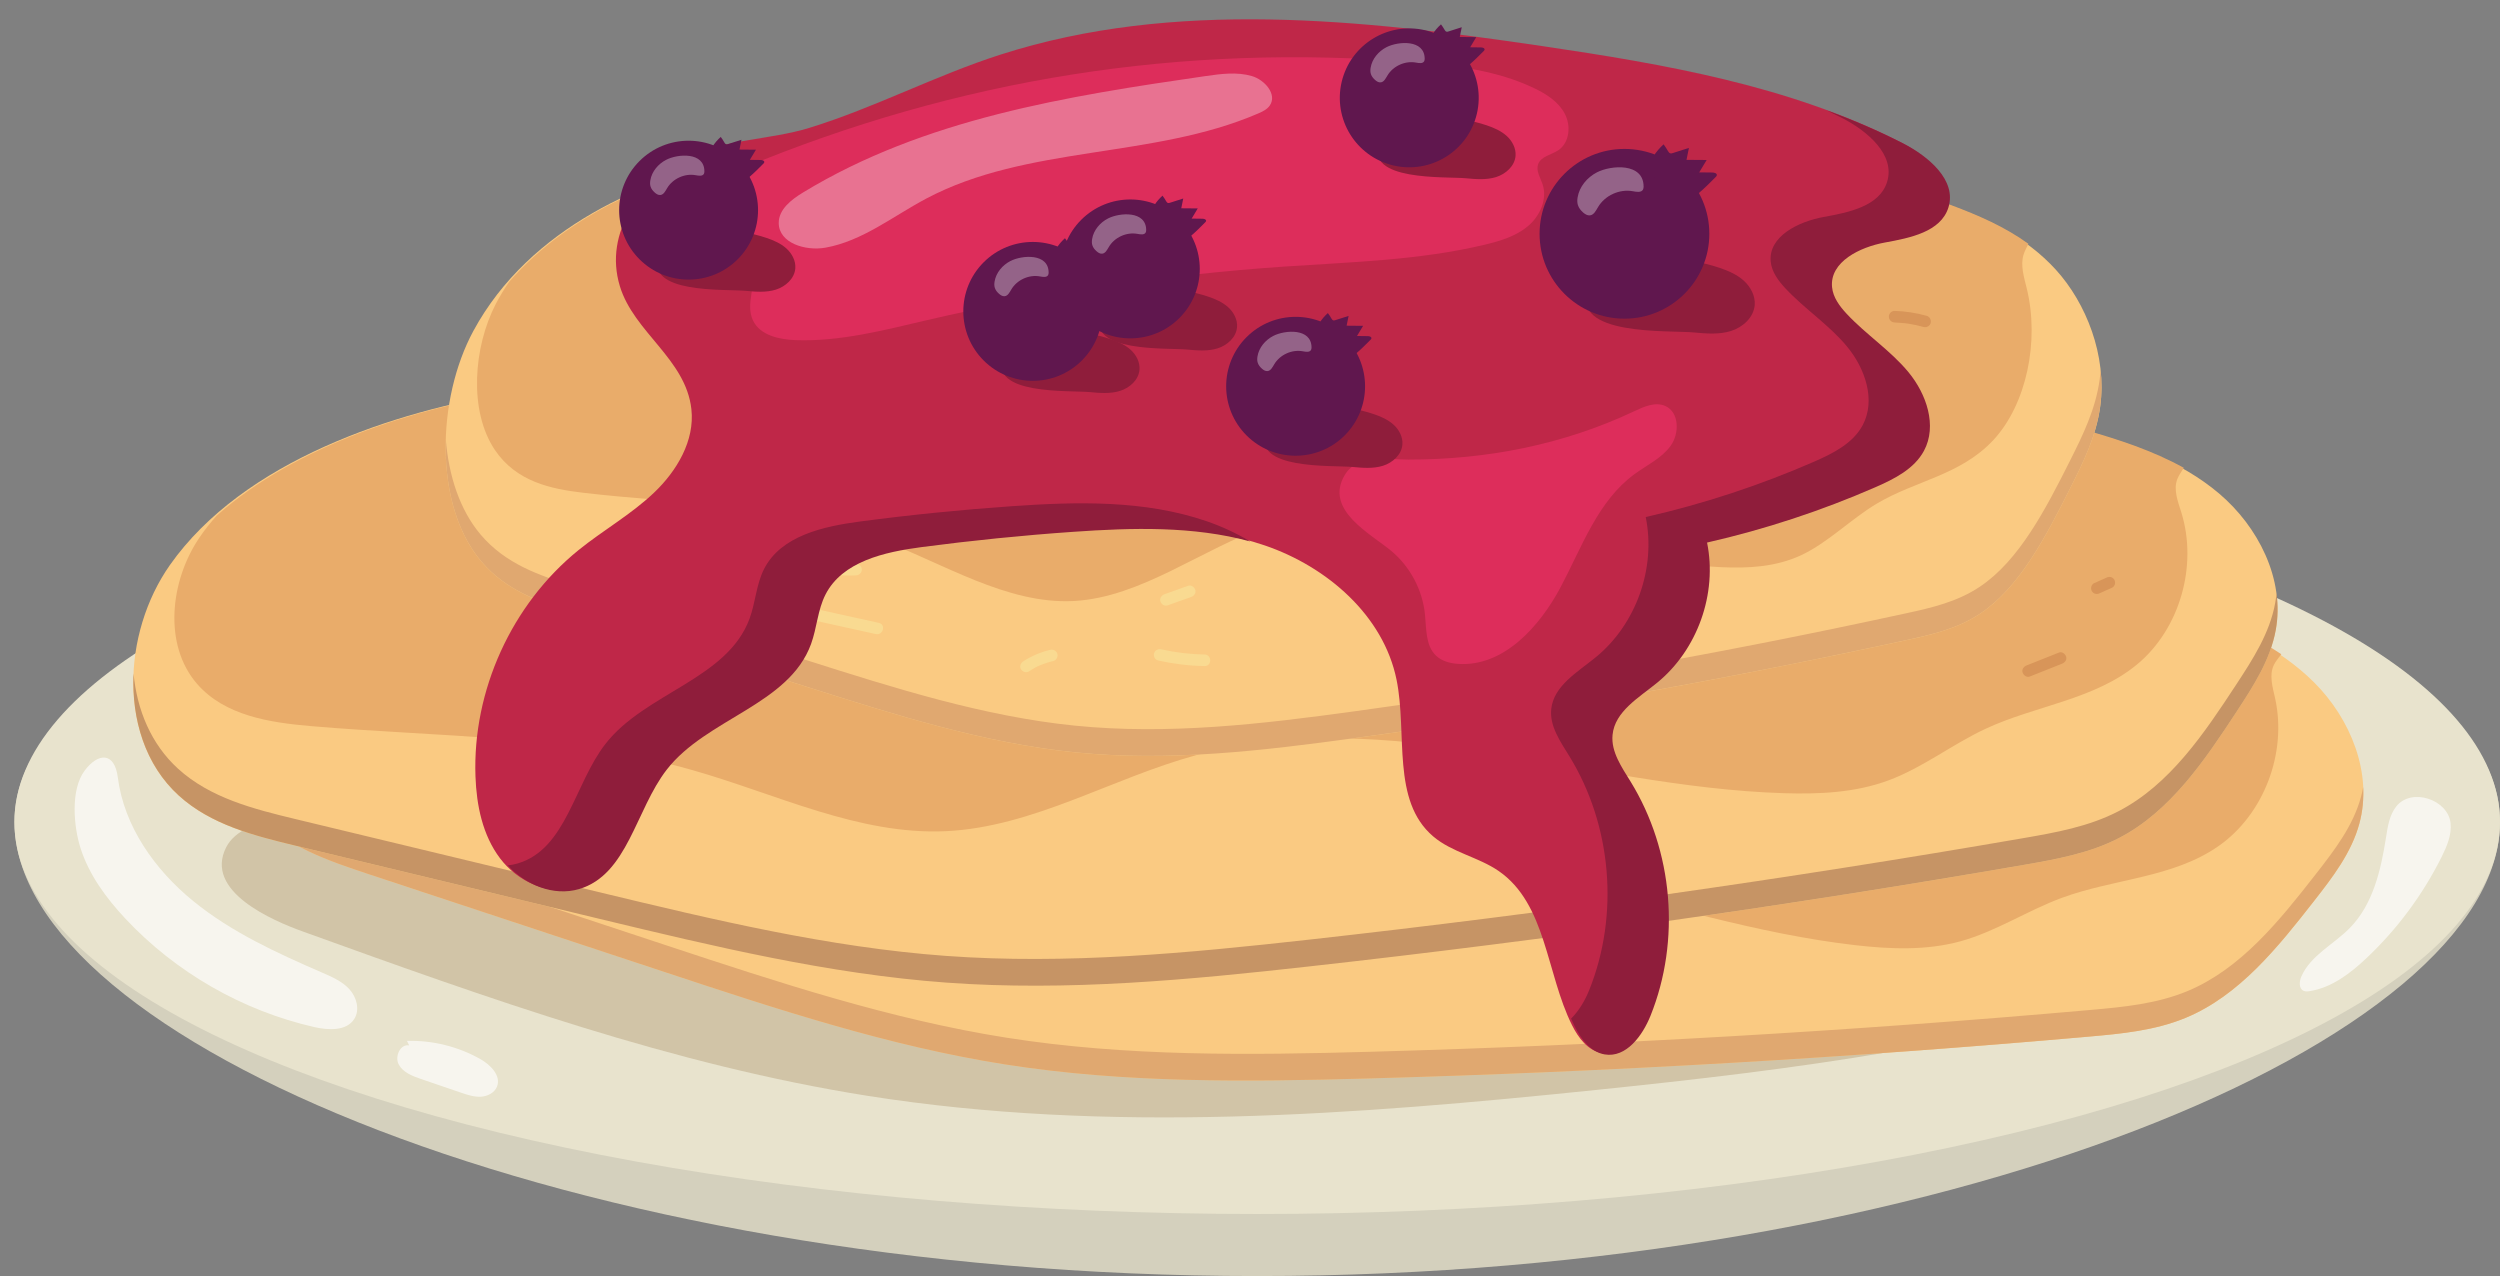 <?xml version="1.0" encoding="utf-8"?>
<!-- Generator: Adobe Illustrator 25.4.1, SVG Export Plug-In . SVG Version: 6.00 Build 0)  -->
<svg version="1.1" id="Layer_1" xmlns="http://www.w3.org/2000/svg" xmlns:xlink="http://www.w3.org/1999/xlink" x="0px" y="0px"
	 viewBox="0 0 517.22 264" style="enable-background:new 0 0 517.22 264;" xml:space="preserve">
<rect x="0" y="0" width="517.22" height="264" fill="#808080" stroke="none"/>
<style type="text/css">
	.st0{fill:#D4D0BD;}
	.st1{fill:#E8E3CD;}
	.st2{fill:#D1C4A7;}
	.st3{fill:#FACA82;}
	.st4{fill:#E0A870;}
	.st5{fill:#E9AC6A;}
	.st6{fill:#C69465;}
	.st7{opacity:0.66;fill:#FFFFFF;}
	.st8{fill:#D89559;}
	.st9{fill:#F9DA91;}
	.st10{fill:#BF2748;}
	.st11{fill:#8F1D3B;}
	.st12{fill:#DD2D5B;}
	.st13{opacity:0.33;fill:#FFFFFF;}
	.st14{fill:#60174E;}
</style>
<g>
	<g>
		<path class="st0" d="M517.22,170.08c0,44.78-115.11,93.92-257.12,93.92S2.99,214.86,2.99,170.08
			c0-44.78,115.11-68.23,257.12-68.23S517.22,125.3,517.22,170.08z"/>
		<ellipse class="st1" cx="260.1" cy="170.08" rx="257.12" ry="81.08"/>
		<path class="st2" d="M62.66,192.72c38.22,13.79,76.72,27.65,116.86,34c49.79,7.87,100.63,3.95,150.77-1.23
			c40.71-4.21,81.7-9.33,120.38-22.71c7.47-2.59,15.19-5.72,20.16-11.88c4.97-6.15,5.97-16.2,0.11-21.51
			c-2.69-2.44-6.34-3.52-9.91-4.18c-19.16-3.56-38.56,2.83-57.43,7.7c-97.09,25.06-199.38,10.62-298.91-1.55
			c-10.97-1.34-21.99-2.66-33.05-2.47c-6.45,0.11-21.16-0.78-24.84,6.39C42.13,184.42,56.45,190.48,62.66,192.72z"/>
		<g>
			<path class="st3" d="M55.1,120.77c-11.07,13.23-13.85,35.09-2.18,47.66c6.12,6.6,14.93,9.62,23.36,12.41
				c20.4,6.75,40.81,13.49,61.21,20.24c23.16,7.66,46.43,15.35,70.49,19.13c24.82,3.91,50.09,3.6,75.21,2.9
				c49.71-1.39,99.38-4.27,148.94-8.65c6.81-0.6,13.74-1.26,20.09-3.9c11.06-4.59,19.04-14.57,26.53-24.16
				c3.83-4.9,7.76-9.99,9.39-16.06c2.79-10.36-1.87-21.65-9.33-29.11c-7.45-7.46-17.3-11.77-27.06-15.46
				c-27.25-10.29-55.66-16.93-83.97-23.55c-25.01-5.85-50.12-11.71-75.69-13.99c-19.63-1.75-39.38-1.38-59.09-1.01
				c-34.79,0.65-69.61,1.31-104.34,3.85C104.13,92.88,72.03,100.52,55.1,120.77z"/>
			<path class="st4" d="M488.47,164.83c-1.63,6.07-5.56,11.15-9.39,16.06c-7.49,9.59-15.47,19.56-26.53,24.16
				c-6.35,2.64-13.27,3.3-20.09,3.9c-49.56,4.38-99.23,7.26-148.94,8.65c-25.12,0.7-50.38,1.01-75.21-2.9
				c-24.05-3.79-47.33-11.47-70.49-19.13c-20.4-6.75-40.81-13.49-61.21-20.24c-8.44-2.79-17.24-5.81-23.36-12.41
				c-5.12-5.52-7.46-12.82-7.54-20.4c-1.22,9.46,0.84,19.07,7.2,25.92c6.12,6.6,14.93,9.62,23.36,12.41
				c20.4,6.75,40.81,13.5,61.21,20.24c23.16,7.66,46.43,15.35,70.49,19.13c24.82,3.91,50.09,3.6,75.21,2.9
				c49.71-1.39,99.38-4.27,148.94-8.65c6.81-0.6,13.74-1.26,20.09-3.9c11.06-4.59,19.04-14.57,26.53-24.16
				c3.83-4.9,7.76-9.99,9.39-16.06c0.67-2.47,0.9-5,0.78-7.51C488.8,163.5,488.65,164.17,488.47,164.83z"/>
			<path class="st5" d="M470.69,144.46c-0.51-2.29-1.27-4.77-0.26-6.88c0.39-0.82,1.02-1.49,1.54-2.23
				c-6.07-4.06-12.94-6.96-19.78-9.54c-27.25-10.29-55.66-16.93-83.97-23.55c-25.01-5.85-50.12-11.71-75.69-13.99
				c-19.63-1.75-39.38-1.38-59.09-1.01c-34.79,0.65-69.61,1.31-104.34,3.85c-20.28,1.49-45.72,6.98-63.51,20.26
				c-1.45,1.36-2.8,2.8-4.02,4.33c-6.71,8.38-9.26,21.38-2.94,30.02c5.14,7.03,14.3,9.24,22.72,10.68
				c26.18,4.47,53.07,6.27,77.98,15.66c16.91,6.37,33.13,16.26,51.14,16.93c18.06,0.67,35.14-8.08,52.95-11.37
				c40.24-7.42,79.86,13.28,120.44,17.93c7.26,0.83,14.72,1.13,21.78-0.82c7.32-2.03,13.83-6.36,20.97-8.99
				c10.75-3.96,23-4.1,32.44-10.74C468.38,168.45,473.2,155.76,470.69,144.46z"/>
		</g>
		<g>
			<path class="st3" d="M35.16,116.89c-9.93,14.11-10.88,36.12,1.79,47.68c6.65,6.07,15.67,8.35,24.31,10.43
				c20.89,5.03,41.79,10.06,62.68,15.09c23.71,5.71,47.55,11.44,71.83,13.21c25.06,1.83,50.21-0.57,75.19-3.36
				c49.42-5.51,98.69-12.51,147.71-20.99c6.74-1.17,13.59-2.4,19.69-5.55c10.64-5.5,17.77-16.1,24.44-26.28
				c3.41-5.21,6.9-10.6,8.02-16.78c1.92-10.56-3.67-21.42-11.72-28.24c-8.05-6.82-18.22-10.3-28.25-13.16
				c-28.01-7.99-56.87-12.25-85.63-16.49c-25.41-3.75-50.92-7.5-76.59-7.66c-19.71-0.12-39.36,1.89-58.97,3.9
				c-34.62,3.54-69.26,7.08-103.66,12.51C81.71,85.03,50.35,95.31,35.16,116.89z"/>
			<path class="st6" d="M470.7,124.8c-1.12,6.18-4.61,11.58-8.02,16.78c-6.67,10.18-13.79,20.78-24.44,26.28
				c-6.11,3.16-12.96,4.39-19.69,5.55c-49.02,8.48-98.29,15.48-147.71,20.99c-24.97,2.78-50.13,5.19-75.19,3.36
				c-24.28-1.78-48.12-7.5-71.83-13.21c-20.89-5.03-41.79-10.06-62.68-15.09c-8.64-2.08-17.66-4.36-24.31-10.43
				c-5.56-5.07-8.5-12.16-9.2-19.7c-0.43,9.53,2.42,18.93,9.33,25.23c6.65,6.07,15.67,8.35,24.31,10.43
				c20.89,5.03,41.79,10.06,62.68,15.09c23.71,5.71,47.55,11.44,71.83,13.21c25.06,1.83,50.21-0.57,75.19-3.36
				c49.42-5.51,98.69-12.51,147.71-20.99c6.74-1.17,13.59-2.4,19.69-5.55c10.64-5.5,17.77-16.1,24.44-26.28
				c3.41-5.21,6.9-10.6,8.02-16.78c0.46-2.52,0.48-5.06,0.16-7.55C470.91,123.45,470.82,124.13,470.7,124.8z"/>
			<path class="st5" d="M451.28,105.98c-0.7-2.24-1.66-4.65-0.83-6.84c0.32-0.85,0.89-1.57,1.35-2.35
				c-6.39-3.55-13.48-5.86-20.5-7.86c-28.01-7.99-56.87-12.25-85.63-16.49c-25.41-3.75-50.92-7.5-76.59-7.66
				c-19.71-0.12-39.36,1.89-58.97,3.9c-34.62,3.54-69.26,7.08-103.66,12.51c-20.09,3.17-44.99,10.75-61.6,25.47
				c-1.33,1.48-2.56,3.03-3.65,4.65c-6,8.9-7.45,22.07-0.44,30.16c5.7,6.58,15.01,8.02,23.53,8.75c26.46,2.28,53.41,1.84,79.01,9.12
				c17.38,4.94,34.37,13.45,52.37,12.62c18.06-0.84,34.34-10.97,51.82-15.73c39.49-10.74,80.69,6.6,121.52,7.87
				c7.3,0.23,14.76-0.09,21.64-2.63c7.12-2.63,13.26-7.49,20.15-10.7c10.39-4.84,22.58-6,31.44-13.4
				C450.97,130.08,454.73,117.03,451.28,105.98z"/>
		</g>
		<g>
			<path class="st3" d="M97.94,68.46c-7.6,14.06-8.23,36.06,1.62,47.68c5.17,6.1,12.15,8.42,18.83,10.55
				c16.16,5.13,32.33,10.27,48.49,15.4c18.35,5.83,36.78,11.67,55.55,13.57c19.37,1.96,38.78-0.32,58.06-2.98
				c38.15-5.26,76.16-12.02,113.99-20.26c5.2-1.13,10.48-2.33,15.18-5.45c8.19-5.44,13.64-16.01,18.74-26.15
				c2.61-5.19,5.28-10.57,6.11-16.74c1.43-10.54-2.94-21.43-9.19-28.29c-6.25-6.86-14.12-10.39-21.88-13.3
				c-21.68-8.13-43.99-12.53-66.23-16.92c-19.65-3.87-39.37-7.75-59.19-8.04c-15.22-0.22-30.39,1.7-45.53,3.61
				c-26.72,3.37-53.46,6.74-80.01,11.99C133.74,36.83,109.57,46.96,97.94,68.46z"/>
			<path class="st4" d="M434.39,78.54c-0.84,6.17-3.51,11.55-6.11,16.74c-5.1,10.14-10.55,20.71-18.74,26.15
				c-4.7,3.12-9.98,4.32-15.18,5.45c-37.82,8.24-75.84,14.99-113.99,20.26c-19.28,2.66-38.69,4.94-58.06,2.98
				c-18.77-1.9-37.2-7.74-55.55-13.57c-16.16-5.13-32.33-10.27-48.49-15.4c-6.68-2.12-13.66-4.45-18.83-10.55
				c-4.32-5.1-6.62-12.2-7.21-19.75c-0.29,9.53,1.96,18.94,7.33,25.28c5.17,6.1,12.15,8.42,18.83,10.55
				c16.16,5.13,32.33,10.27,48.49,15.4c18.35,5.83,36.78,11.67,55.55,13.57c19.37,1.96,38.78-0.32,58.06-2.98
				c38.15-5.26,76.16-12.02,113.99-20.26c5.2-1.13,10.48-2.33,15.18-5.45c8.19-5.44,13.64-16.01,18.74-26.15
				c2.61-5.19,5.28-10.57,6.11-16.74c0.34-2.52,0.35-5.05,0.08-7.55C434.55,77.19,434.48,77.86,434.39,78.54z"/>
			<path class="st5" d="M419.3,59.62c-0.55-2.24-1.31-4.66-0.68-6.84c0.25-0.85,0.68-1.57,1.03-2.34
				c-4.95-3.58-10.44-5.92-15.87-7.96c-21.68-8.13-43.99-12.53-66.23-16.92c-19.65-3.87-39.37-7.75-59.19-8.04
				c-15.22-0.22-30.39,1.7-45.53,3.61c-26.72,3.37-53.46,6.74-80.01,11.99c-15.5,3.07-34.7,10.52-47.46,25.16
				c-1.02,1.47-1.96,3.01-2.8,4.63c-4.59,8.87-5.64,22.03-0.19,30.16c4.44,6.61,11.64,8.09,18.22,8.87
				c20.45,2.42,41.26,2.11,61.08,9.52c13.45,5.03,26.61,13.62,40.51,12.88c13.94-0.75,26.47-10.8,39.95-15.47
				c30.45-10.54,62.35,7,93.9,8.47c5.64,0.26,11.4-0.02,16.7-2.52c5.49-2.59,10.2-7.42,15.51-10.6c8-4.79,17.41-5.88,24.22-13.24
				C419.18,83.71,422.02,70.69,419.3,59.62z"/>
		</g>
		<path class="st7" d="M16.66,175.47c1.76,5.52,5.29,10.31,9.24,14.54c10.42,11.15,24.24,19.09,39.13,22.48
			c2.94,0.67,6.68,0.85,8.28-1.71c1.17-1.88,0.48-4.45-1-6.09c-1.48-1.64-3.58-2.56-5.61-3.44c-9.39-4.08-18.83-8.38-26.75-14.85
			c-7.93-6.47-14.29-15.44-15.58-25.58c-0.68-5.3-4.08-5.09-6.84-1.41C14.52,163.41,15.26,171.09,16.66,175.47z"/>
		<path class="st7" d="M84.66,216.29c-1.83-0.37-3.05,2.28-2.17,3.93c0.88,1.65,2.81,2.39,4.58,3c2.77,0.95,5.54,1.89,8.31,2.84
			c1.31,0.45,2.67,0.9,4.06,0.84c1.39-0.07,2.84-0.78,3.37-2.06c0.93-2.25-1.3-4.52-3.42-5.72c-4.6-2.6-9.91-3.92-15.19-3.77
			L84.66,216.29z"/>
		<path class="st7" d="M495.76,166.84c-1.41,1.78-1.77,4.15-2.12,6.4c-1.05,6.74-2.68,13.82-7.45,18.71
			c-3.35,3.43-8.15,5.69-10.07,10.08c-0.44,1.01-0.55,2.48,0.45,2.95c0.4,0.19,0.86,0.14,1.3,0.07c4.53-0.72,8.37-3.66,11.71-6.81
			c6.37-6,11.66-13.14,15.57-20.97c1.09-2.19,2.1-4.56,1.84-6.99C506.46,165.42,498.9,162.87,495.76,166.84z"/>
		<g>
			<path class="st8" d="M141.92,53.67c2.49-0.63,4.97-1.25,7.46-1.88c0.61-0.15,1.03-0.87,0.84-1.47c-0.2-0.63-0.82-1-1.47-0.84
				c-2.49,0.63-4.97,1.25-7.46,1.88c-0.61,0.15-1.03,0.87-0.84,1.47C140.66,53.46,141.27,53.83,141.92,53.67L141.92,53.67z"/>
		</g>
		<g>
			<path class="st8" d="M202.81,109.34c0.98,0,1.96,0.03,2.93,0.1c0.47,0.04,0.94,0.08,1.4,0.14c0.12,0.01,0.23,0.03,0.35,0.04
				c0.29,0.03-0.11-0.02,0.15,0.02c0.27,0.04,0.54,0.08,0.81,0.12c0.61,0.1,1.32-0.16,1.47-0.84c0.13-0.58-0.17-1.36-0.84-1.47
				c-2.08-0.34-4.17-0.52-6.28-0.51c-0.63,0-1.22,0.55-1.2,1.2C201.64,108.79,202.14,109.35,202.81,109.34L202.81,109.34z"/>
		</g>
		<g>
			<path class="st8" d="M179.68,85.49c1.24,0,2.49,0,3.73,0c0.63,0,1.22-0.55,1.2-1.2c-0.03-0.65-0.53-1.2-1.2-1.2
				c-1.24,0-2.49,0-3.73,0c-0.63,0-1.22,0.55-1.2,1.2C178.51,84.94,179.01,85.49,179.68,85.49L179.68,85.49z"/>
		</g>
		<g>
			<path class="st8" d="M352.86,89.14c2.74,0.5,5.47,0.99,8.21,1.49c0.63,0.11,1.29-0.17,1.47-0.84c0.16-0.58-0.2-1.36-0.84-1.47
				c-2.74-0.5-5.47-0.99-8.21-1.49c-0.63-0.11-1.29,0.17-1.47,0.84C351.86,88.25,352.22,89.03,352.86,89.14L352.86,89.14z"/>
		</g>
		<g>
			<path class="st8" d="M391.98,66.72c0.52,0.02,1.04,0.05,1.57,0.1c0.26,0.02,0.52,0.05,0.78,0.08c0.06,0.01,0.12,0.01,0.18,0.02
				c-0.12-0.02-0.1-0.01,0.04,0.01c0.12,0.02,0.24,0.04,0.36,0.05c1.03,0.16,2.06,0.39,3.06,0.67c0.6,0.17,1.33-0.21,1.47-0.84
				c0.14-0.63-0.19-1.29-0.84-1.47c-2.15-0.61-4.39-0.95-6.62-1.02c-0.63-0.02-1.22,0.56-1.2,1.2
				C390.81,66.19,391.31,66.69,391.98,66.72L391.98,66.72z"/>
		</g>
		<g>
			<path class="st8" d="M282.59,35.42c0.87-0.23,1.75-0.46,2.62-0.7c0.29-0.08,0.56-0.29,0.71-0.55c0.15-0.26,0.21-0.63,0.12-0.92
				c-0.2-0.62-0.82-1.01-1.47-0.84c-0.87,0.23-1.75,0.46-2.62,0.7c-0.29,0.08-0.56,0.29-0.71,0.55c-0.15,0.26-0.21,0.63-0.12,0.92
				C281.32,35.21,281.94,35.59,282.59,35.42L282.59,35.42z"/>
		</g>
		<g>
			<path class="st8" d="M287.13,91.85c1.86-0.15,3.73-0.3,5.59-0.45c0.62-0.05,1.23-0.51,1.2-1.2c-0.03-0.6-0.53-1.25-1.2-1.2
				c-1.86,0.15-3.73,0.3-5.59,0.45c-0.62,0.05-1.23,0.51-1.2,1.2C285.97,91.26,286.47,91.91,287.13,91.85L287.13,91.85z"/>
		</g>
		<g>
			<path class="st8" d="M341.98,104.14c0.62,0,1.24,0,1.87,0c0.31,0,0.63-0.13,0.85-0.35c0.21-0.21,0.36-0.55,0.35-0.85
				c-0.01-0.31-0.12-0.63-0.35-0.85c-0.23-0.21-0.52-0.35-0.85-0.35c-0.62,0-1.24,0-1.87,0c-0.31,0-0.63,0.13-0.85,0.35
				c-0.21,0.21-0.36,0.55-0.35,0.85c0.01,0.31,0.12,0.63,0.35,0.85C341.37,104.01,341.65,104.14,341.98,104.14L341.98,104.14z"/>
		</g>
		<g>
			<path class="st8" d="M419.92,139.97c2.23-0.89,4.46-1.78,6.7-2.66c0.58-0.23,1.05-0.81,0.84-1.47c-0.18-0.56-0.85-1.08-1.47-0.84
				c-2.23,0.89-4.46,1.78-6.7,2.66c-0.58,0.23-1.05,0.81-0.84,1.47C418.63,139.7,419.3,140.22,419.92,139.97L419.92,139.97z"/>
		</g>
		<g>
			<path class="st8" d="M434.41,122.73c0.86-0.39,1.73-0.77,2.59-1.16c0.26-0.11,0.48-0.46,0.55-0.71c0.08-0.29,0.04-0.67-0.12-0.92
				c-0.16-0.26-0.41-0.48-0.71-0.55c-0.11-0.01-0.21-0.03-0.32-0.04c-0.22,0-0.42,0.06-0.6,0.16c-0.86,0.39-1.73,0.77-2.59,1.16
				c-0.26,0.11-0.48,0.46-0.55,0.71c-0.08,0.29-0.04,0.67,0.12,0.92c0.16,0.26,0.41,0.48,0.71,0.55c0.11,0.01,0.21,0.03,0.32,0.04
				C434.02,122.89,434.22,122.84,434.41,122.73L434.41,122.73z"/>
		</g>
		<g>
			<path class="st8" d="M249.34,58.89c0.75,0,1.51,0,2.26,0c0.31,0,0.63-0.13,0.85-0.35c0.21-0.21,0.36-0.55,0.35-0.85
				c-0.01-0.31-0.12-0.63-0.35-0.85c-0.23-0.21-0.52-0.35-0.85-0.35c-0.75,0-1.51,0-2.26,0c-0.31,0-0.63,0.13-0.85,0.35
				c-0.21,0.21-0.36,0.55-0.35,0.85c0.01,0.31,0.12,0.63,0.35,0.85C248.73,58.75,249.02,58.89,249.34,58.89L249.34,58.89z"/>
		</g>
		<g>
			<path class="st9" d="M144.14,111.51c2.08,0.28,4.16,0.55,6.24,0.83c0.62,0.08,1.22-0.61,1.2-1.2c-0.03-0.72-0.53-1.11-1.2-1.2
				c-2.08-0.28-4.16-0.55-6.24-0.83c-0.62-0.08-1.22,0.61-1.2,1.2C142.98,111.03,143.48,111.42,144.14,111.51L144.14,111.51z"/>
		</g>
		<g>
			<path class="st9" d="M144.72,119.46c2.6,0.49,5.25,0.66,7.89,0.45c0.62-0.05,1.23-0.51,1.2-1.2c-0.03-0.61-0.53-1.25-1.2-1.2
				c-2.45,0.2-4.92,0.08-7.25-0.36c-0.61-0.12-1.32,0.17-1.47,0.84C143.75,118.58,144.06,119.34,144.72,119.46L144.72,119.46z"/>
		</g>
		<g>
			<path class="st9" d="M166.53,127.94c4.89,1.08,9.78,2.16,14.67,3.24c1.5,0.33,2.14-1.97,0.64-2.31
				c-4.89-1.08-9.78-2.16-14.67-3.24C165.67,125.3,165.02,127.61,166.53,127.94L166.53,127.94z"/>
		</g>
		<g>
			<path class="st9" d="M168.32,118.1c2.86,0.75,5.83,1.08,8.78,0.94c0.65-0.03,1.2-0.53,1.2-1.2c0-0.62-0.55-1.23-1.2-1.2
				c-2.75,0.13-5.48-0.15-8.14-0.86c-0.62-0.16-1.3,0.21-1.47,0.84C167.31,117.25,167.69,117.93,168.32,118.1L168.32,118.1z"/>
		</g>
		<g>
			<path class="st9" d="M212.87,138.9c0.79-0.51,1.64-1.02,2.52-1.35c-0.29,0.11,0.1-0.04,0.16-0.06c0.09-0.04,0.18-0.07,0.27-0.1
				c0.24-0.09,0.48-0.17,0.72-0.25c0.45-0.15,0.91-0.28,1.38-0.39c0.61-0.14,1.03-0.87,0.84-1.47c-0.21-0.63-0.82-0.99-1.47-0.84
				c-1.99,0.47-3.9,1.29-5.62,2.4c-0.52,0.34-0.79,1.08-0.43,1.64C211.57,139,212.31,139.26,212.87,138.9L212.87,138.9z"/>
		</g>
		<g>
			<path class="st9" d="M241.54,125.25c1.64-0.58,3.27-1.17,4.91-1.75c0.59-0.21,1.04-0.82,0.84-1.47
				c-0.19-0.58-0.84-1.06-1.47-0.84c-1.64,0.58-3.27,1.17-4.91,1.75c-0.59,0.21-1.04,0.82-0.84,1.47
				C240.25,125,240.91,125.48,241.54,125.25L241.54,125.25z"/>
		</g>
		<g>
			<path class="st9" d="M239.59,136.64c3.16,0.71,6.39,1.11,9.63,1.16c1.54,0.03,1.54-2.36,0-2.39c-3.03-0.05-6.04-0.41-8.99-1.08
				c-0.63-0.14-1.29,0.19-1.47,0.84C238.59,135.77,238.96,136.5,239.59,136.64L239.59,136.64z"/>
		</g>
		<path class="st10" d="M143.04,84.65c0.73,6.51-3,12.78-7.74,17.29c-4.74,4.51-10.53,7.76-15.62,11.88
			c-13.81,11.18-21.94,29.04-21.31,46.8c0.21,5.99,1.47,12.17,5.08,16.95c3.61,4.78,10.01,7.8,15.76,6.11
			c10.08-2.96,11.71-16.42,18.16-24.72c8.22-10.58,25.24-13.38,29.84-25.97c1.22-3.34,1.37-7.05,2.98-10.22
			c3.49-6.88,12.23-8.83,19.88-9.84c10.42-1.37,20.87-2.43,31.36-3.16c13.53-0.94,27.46-1.3,40.29,3.09
			c12.83,4.39,24.5,14.47,27.21,27.76c2.28,11.17-1.11,25.01,7.57,32.41c3.9,3.33,9.33,4.26,13.56,7.17
			c9.86,6.8,9.83,21.15,15.16,31.87c1.31,2.64,3.31,5.32,6.22,5.8c4.42,0.73,7.79-3.85,9.46-8c6.27-15.59,4.7-34.11-4.11-48.43
			c-1.85-3.01-4.09-6.18-3.74-9.7c0.48-4.84,5.44-7.68,9.21-10.75c8.36-6.82,12.5-18.44,10.34-29.01
			c11.94-2.72,23.63-6.56,34.85-11.46c3.91-1.71,8.01-3.77,10.03-7.53c2.77-5.17,0.52-11.74-3.21-16.26s-8.78-7.78-12.78-12.07
			c-1.46-1.57-2.83-3.4-3.03-5.53c-0.5-5.24,5.78-8.29,10.96-9.23c5.18-0.94,11.53-2.2,13.11-7.23c1.78-5.65-4.12-10.61-9.41-13.3
			c-22.89-11.65-48.67-16.08-74.08-19.84c-37.28-5.51-76.13-9.75-112.02,1.76c-13.46,4.31-26.06,11-39.56,15.16
			c-8.16,2.51-17.37,2.28-25.03,6.12C132.6,37.53,124.84,48,128.24,59.2C131.14,68.77,141.89,74.26,143.04,84.65z"/>
		<g>
			<path class="st11" d="M249.6,107.82c-12.83-4.39-26.76-4.04-40.29-3.09c-10.48,0.73-20.94,1.78-31.36,3.16
				c-7.64,1.01-16.39,2.96-19.88,9.84c-1.61,3.17-1.76,6.88-2.98,10.22c-4.6,12.58-21.62,15.38-29.84,25.97
				c-6.45,8.3-8.07,21.76-18.16,24.72c-0.67,0.2-1.35,0.32-2.03,0.4c3.72,4.06,9.49,6.44,14.73,4.9
				c10.08-2.96,11.71-16.42,18.16-24.72c8.22-10.58,25.24-13.38,29.84-25.97c1.22-3.34,1.37-7.05,2.98-10.22
				c3.49-6.88,12.23-8.83,19.88-9.84c10.42-1.37,20.87-2.43,31.36-3.16c12.26-0.86,24.85-1.22,36.65,1.99
				C255.78,110.3,252.73,108.89,249.6,107.82z"/>
			<path class="st11" d="M393.7,29.65c-5.15-2.62-10.45-4.88-15.86-6.84c1.06,0.5,2.12,1.02,3.16,1.55
				c5.28,2.69,11.19,7.64,9.41,13.3c-1.58,5.02-7.93,6.29-13.11,7.23c-5.18,0.94-11.46,3.98-10.96,9.23
				c0.2,2.13,1.57,3.96,3.03,5.53c4,4.29,9.04,7.55,12.78,12.07c3.74,4.52,5.98,11.09,3.21,16.26c-2.02,3.76-6.12,5.82-10.03,7.53
				c-11.22,4.9-22.91,8.74-34.85,11.46c2.16,10.57-1.98,22.19-10.34,29.01c-3.77,3.08-8.72,5.91-9.21,10.75
				c-0.35,3.52,1.89,6.69,3.74,9.7c8.81,14.31,10.38,32.84,4.11,48.43c-0.84,2.09-2.12,4.29-3.74,5.87
				c0.24,0.55,0.49,1.09,0.75,1.62c1.31,2.64,3.31,5.32,6.22,5.8c4.42,0.73,7.79-3.85,9.46-8c6.27-15.59,4.7-34.11-4.11-48.43
				c-1.85-3.01-4.09-6.18-3.74-9.7c0.48-4.84,5.44-7.68,9.21-10.76c8.36-6.82,12.5-18.44,10.34-29.01
				c11.94-2.72,23.63-6.56,34.85-11.46c3.91-1.71,8.01-3.77,10.03-7.53c2.77-5.17,0.52-11.74-3.21-16.26
				c-3.74-4.52-8.78-7.78-12.78-12.07c-1.46-1.57-2.83-3.4-3.03-5.53c-0.5-5.24,5.78-8.29,10.96-9.23
				c5.18-0.94,11.53-2.2,13.11-7.23C404.88,37.29,398.98,32.34,393.7,29.65z"/>
		</g>
		<path class="st12" d="M153.49,34.87c-2.61,1.08-5.52,2.53-6.27,5.26c-1.55,5.68,7.18,8.95,8.54,14.69
			c0.89,3.78-1.65,7.99,0.03,11.49c1.47,3.07,5.4,3.93,8.8,4.06c9.18,0.33,18.21-2.04,27.15-4.13c24.3-5.67,49.06-9.38,73.96-11.09
			c13.91-0.95,27.97-1.29,41.53-4.54c3.16-0.76,6.39-1.73,8.88-3.82c2.49-2.09,4.07-5.58,3.03-8.67c-0.46-1.37-1.41-2.78-0.92-4.15
			c0.59-1.64,2.75-1.93,4.19-2.9c2.33-1.57,2.64-5.09,1.31-7.57c-1.32-2.48-3.84-4.08-6.37-5.28c-7.58-3.62-16.11-4.67-24.48-5.35
			C244.36,8.93,198.29,16.28,153.49,34.87z"/>
		<path class="st12" d="M287.9,114.03c3.85,3.24,6.38,8,6.9,13.01c0.32,3.04,0.09,6.55,2.33,8.64c1.2,1.12,2.9,1.56,4.54,1.67
			c9.36,0.64,16.85-7.66,21.24-15.94c4.39-8.29,7.67-17.77,15.24-23.31c2.57-1.88,5.61-3.28,7.48-5.86s1.8-6.96-1.11-8.25
			c-2.05-0.91-4.39,0.13-6.42,1.09c-14.69,6.94-30.57,10.02-46.76,10c-4.32-0.01-10.52-1.2-13.13,3.2
			C273.89,105.53,283.65,110.46,287.9,114.03z"/>
		<path class="st13" d="M166.13,39.83c-2.41,1.46-5.04,3.5-5.02,6.32c0.03,4.16,5.56,5.82,9.66,5.09
			c7.64-1.36,13.97-6.5,20.83-10.14c20.97-11.13,46.9-8.21,68.69-17.62c0.91-0.39,1.86-0.84,2.42-1.66c1.57-2.3-1.06-5.32-3.74-6.09
			c-3.08-0.89-6.37-0.45-9.55,0.01C220.83,19.88,191.25,24.55,166.13,39.83z"/>
		<g>
			<path class="st11" d="M350.44,68.78c2.57,0.24,5.21,0.47,7.67-0.3c2.46-0.77,4.71-2.8,4.92-5.37c0.15-1.9-0.85-3.76-2.26-5.04
				c-1.42-1.28-3.22-2.05-5.02-2.66c-7.15-2.41-23.48-4.86-27.12,4.42C324.79,69.59,345.32,68.3,350.44,68.78z"/>
			<circle class="st14" cx="336.08" cy="48.37" r="17.56"/>
			<path class="st14" d="M345.09,31.26c0.11,0.18,0.24,0.38,0.44,0.45c0.19,0.07,0.41,0.01,0.6-0.06c1.1-0.35,2.2-0.7,3.29-1.05
				c-0.17,0.82-0.33,1.65-0.5,2.47c1.39,0.01,2.78,0.02,4.17,0.03c-0.51,0.85-1.03,1.71-1.54,2.56c0.91,0.01,1.83,0.02,2.74,0.03
				c0.41,0,0.98,0.18,0.9,0.59c-0.03,0.14-0.13,0.24-0.23,0.34c-1.14,1.15-2.28,2.3-3.51,3.34c-0.56,0.47-1.18,0.94-1.9,1.01
				c-0.66,0.07-1.3-0.2-1.89-0.5c-1.95-0.96-5.2-2.68-6.07-4.82c-0.85-2.09,1.14-4.48,2.59-5.79
				C344.54,30.32,344.8,30.79,345.09,31.26z"/>
			<path class="st13" d="M330.4,35.65c-2.02,1.04-3.64,2.95-4.01,5.18c-0.09,0.52-0.1,1.06,0.05,1.57c0.19,0.62,0.61,1.14,1.1,1.57
				c0.39,0.34,0.87,0.64,1.39,0.59c0.82-0.09,1.25-0.98,1.67-1.69c1.43-2.45,4.48-3.83,7.27-3.3c0.74,0.14,1.7,0.3,2.05-0.36
				c0.1-0.19,0.12-0.41,0.12-0.63C340.02,33.65,333.36,34.14,330.4,35.65z"/>
		</g>
		<g>
			<path class="st11" d="M303.25,36.88c2.1,0.2,4.27,0.38,6.28-0.25c2.01-0.63,3.86-2.29,4.02-4.4c0.12-1.56-0.69-3.08-1.85-4.12
				c-1.16-1.04-2.63-1.68-4.11-2.18c-5.86-1.98-19.23-3.98-22.2,3.61C282.26,37.54,299.06,36.49,303.25,36.88z"/>
			
				<ellipse transform="matrix(0.23 -0.973 0.973 0.23 204.889 299.236)" class="st14" cx="291.5" cy="20.17" rx="14.37" ry="14.37"/>
			<path class="st14" d="M298.87,6.17c0.09,0.15,0.2,0.31,0.36,0.37c0.16,0.06,0.33,0.01,0.49-0.05c0.9-0.29,1.8-0.57,2.7-0.86
				c-0.14,0.67-0.27,1.35-0.41,2.02c1.14,0.01,2.27,0.02,3.41,0.03c-0.42,0.7-0.84,1.4-1.26,2.1c0.75,0.01,1.5,0.02,2.24,0.03
				c0.34,0,0.8,0.15,0.74,0.48c-0.02,0.11-0.11,0.2-0.19,0.28c-0.93,0.94-1.87,1.88-2.87,2.74c-0.46,0.39-0.96,0.77-1.56,0.83
				c-0.54,0.05-1.06-0.17-1.55-0.41c-1.6-0.79-4.26-2.19-4.97-3.95c-0.7-1.71,0.93-3.67,2.12-4.74
				C298.42,5.39,298.63,5.78,298.87,6.17z"/>
			<path class="st13" d="M286.85,9.76c-1.65,0.85-2.98,2.41-3.28,4.24c-0.07,0.43-0.09,0.87,0.04,1.28c0.15,0.51,0.5,0.93,0.9,1.28
				c0.32,0.28,0.71,0.53,1.14,0.48c0.67-0.07,1.02-0.8,1.37-1.38c1.17-2,3.67-3.14,5.95-2.71c0.6,0.11,1.39,0.25,1.68-0.29
				c0.08-0.16,0.1-0.34,0.1-0.52C294.72,8.12,289.27,8.52,286.85,9.76z"/>
		</g>
		<g>
			<path class="st11" d="M279.84,96.61c2.1,0.2,4.27,0.38,6.28-0.25c2.01-0.63,3.86-2.29,4.02-4.4c0.12-1.56-0.69-3.08-1.85-4.12
				c-1.16-1.04-2.63-1.68-4.11-2.18c-5.86-1.98-19.23-3.98-22.2,3.61C258.85,97.27,275.65,96.22,279.84,96.61z"/>
			
				<ellipse transform="matrix(0.707 -0.707 0.707 0.707 22.019 212.968)" class="st14" cx="268.09" cy="79.9" rx="14.37" ry="14.37"/>
			<path class="st14" d="M275.46,65.9c0.09,0.15,0.2,0.31,0.36,0.37c0.16,0.06,0.33,0.01,0.49-0.05c0.9-0.29,1.8-0.57,2.7-0.86
				c-0.14,0.67-0.27,1.35-0.41,2.02c1.14,0.01,2.27,0.02,3.41,0.03c-0.42,0.7-0.84,1.4-1.26,2.1c0.75,0.01,1.5,0.02,2.24,0.03
				c0.34,0,0.8,0.15,0.74,0.48c-0.02,0.11-0.11,0.2-0.19,0.28c-0.93,0.94-1.87,1.88-2.87,2.74c-0.46,0.39-0.96,0.77-1.56,0.83
				c-0.54,0.05-1.06-0.17-1.54-0.41c-1.6-0.79-4.26-2.19-4.97-3.95c-0.7-1.71,0.93-3.67,2.12-4.74
				C275.01,65.12,275.22,65.51,275.46,65.9z"/>
			<path class="st13" d="M263.44,69.49c-1.65,0.85-2.98,2.41-3.28,4.24c-0.07,0.43-0.09,0.87,0.04,1.28c0.15,0.51,0.5,0.93,0.9,1.28
				c0.32,0.28,0.71,0.53,1.14,0.48c0.67-0.07,1.02-0.8,1.37-1.38c1.17-2,3.67-3.14,5.95-2.71c0.6,0.11,1.39,0.25,1.68-0.29
				c0.08-0.16,0.1-0.34,0.1-0.52C271.31,67.85,265.86,68.25,263.44,69.49z"/>
		</g>
		<g>
			<path class="st11" d="M154.24,60.17c2.1,0.2,4.27,0.38,6.28-0.25c2.01-0.63,3.86-2.29,4.02-4.4c0.12-1.56-0.69-3.08-1.85-4.12
				c-1.16-1.04-2.63-1.68-4.11-2.18c-5.86-1.98-19.23-3.98-22.2,3.61C133.24,60.84,150.05,59.78,154.24,60.17z"/>
			
				<ellipse transform="matrix(0.707 -0.707 0.707 0.707 10.996 113.481)" class="st14" cx="142.48" cy="43.47" rx="14.37" ry="14.37"/>
			<path class="st14" d="M149.85,29.46c0.09,0.15,0.2,0.31,0.36,0.37c0.16,0.06,0.33,0.01,0.49-0.05c0.9-0.29,1.8-0.57,2.7-0.86
				c-0.14,0.67-0.27,1.35-0.41,2.02c1.14,0.01,2.27,0.02,3.41,0.03c-0.42,0.7-0.84,1.4-1.26,2.1c0.75,0.01,1.5,0.02,2.24,0.03
				c0.34,0,0.8,0.15,0.74,0.48c-0.02,0.11-0.11,0.2-0.19,0.28c-0.93,0.94-1.87,1.88-2.87,2.74c-0.46,0.39-0.96,0.77-1.56,0.83
				c-0.54,0.05-1.06-0.17-1.54-0.41c-1.6-0.79-4.26-2.19-4.97-3.95c-0.7-1.71,0.93-3.67,2.12-4.74
				C149.41,28.69,149.62,29.07,149.85,29.46z"/>
			<path class="st13" d="M137.83,33.06c-1.65,0.85-2.98,2.41-3.28,4.24c-0.07,0.43-0.09,0.87,0.04,1.28c0.15,0.51,0.5,0.93,0.9,1.28
				c0.32,0.28,0.71,0.53,1.14,0.48c0.67-0.07,1.02-0.8,1.37-1.38c1.17-2,3.67-3.14,5.95-2.71c0.6,0.11,1.39,0.25,1.68-0.29
				c0.08-0.16,0.1-0.34,0.1-0.52C145.71,31.41,140.25,31.81,137.83,33.06z"/>
		</g>
		<g>
			<path class="st11" d="M225.45,81.12c2.1,0.2,4.27,0.38,6.28-0.25c2.01-0.63,3.86-2.29,4.02-4.4c0.12-1.56-0.69-3.08-1.85-4.12
				c-1.16-1.04-2.63-1.68-4.11-2.18c-5.86-1.98-19.23-3.98-22.2,3.61C204.46,81.78,221.26,80.73,225.45,81.12z"/>
			
				<ellipse transform="matrix(0.707 -0.707 0.707 0.707 17.043 169.971)" class="st14" cx="213.7" cy="64.41" rx="14.37" ry="14.37"/>
			<path class="st14" d="M221.07,50.41c0.09,0.15,0.2,0.31,0.36,0.37c0.16,0.06,0.33,0.01,0.49-0.05c0.9-0.29,1.8-0.57,2.7-0.86
				c-0.14,0.67-0.27,1.35-0.41,2.02c1.14,0.01,2.27,0.02,3.41,0.03c-0.42,0.7-0.84,1.4-1.26,2.1c0.75,0.01,1.5,0.02,2.24,0.03
				c0.34,0,0.8,0.15,0.74,0.48c-0.02,0.11-0.11,0.2-0.19,0.28c-0.93,0.94-1.87,1.88-2.87,2.74c-0.46,0.39-0.96,0.77-1.56,0.83
				c-0.54,0.05-1.06-0.17-1.54-0.41c-1.6-0.79-4.26-2.19-4.97-3.95c-0.7-1.71,0.93-3.67,2.12-4.74
				C220.62,49.63,220.83,50.02,221.07,50.41z"/>
			<path class="st13" d="M209.05,54c-1.65,0.85-2.98,2.41-3.28,4.24c-0.07,0.43-0.09,0.87,0.04,1.28c0.15,0.51,0.5,0.93,0.9,1.28
				c0.32,0.28,0.71,0.53,1.14,0.48c0.67-0.07,1.02-0.8,1.37-1.38c1.17-2,3.67-3.14,5.95-2.71c0.6,0.11,1.39,0.25,1.68-0.29
				c0.08-0.16,0.1-0.34,0.1-0.52C216.92,52.36,211.47,52.76,209.05,54z"/>
		</g>
		<g>
			<path class="st11" d="M245.63,72.32c2.1,0.2,4.27,0.38,6.28-0.25c2.01-0.63,3.86-2.29,4.02-4.4c0.12-1.56-0.69-3.08-1.85-4.12
				c-1.16-1.04-2.63-1.68-4.11-2.18c-5.86-1.98-19.23-3.98-22.2,3.61C224.64,72.98,241.44,71.93,245.63,72.32z"/>
			
				<ellipse transform="matrix(0.707 -0.707 0.707 0.707 29.174 181.665)" class="st14" cx="233.88" cy="55.62" rx="14.37" ry="14.37"/>
			<path class="st14" d="M241.25,41.61c0.09,0.15,0.2,0.31,0.36,0.37c0.16,0.06,0.33,0.01,0.49-0.05c0.9-0.29,1.8-0.57,2.7-0.86
				c-0.14,0.67-0.27,1.35-0.41,2.02c1.14,0.01,2.27,0.02,3.41,0.03c-0.42,0.7-0.84,1.4-1.26,2.1c0.75,0.01,1.5,0.02,2.24,0.03
				c0.34,0,0.8,0.15,0.74,0.48c-0.02,0.11-0.11,0.2-0.19,0.28c-0.93,0.94-1.87,1.88-2.87,2.74c-0.46,0.39-0.96,0.77-1.56,0.83
				c-0.54,0.05-1.06-0.17-1.54-0.41c-1.6-0.79-4.26-2.19-4.97-3.95c-0.7-1.71,0.93-3.67,2.12-4.74
				C240.8,40.83,241.01,41.22,241.25,41.61z"/>
			<path class="st13" d="M229.23,45.2c-1.65,0.85-2.98,2.41-3.28,4.24c-0.07,0.43-0.09,0.87,0.04,1.28c0.15,0.51,0.5,0.93,0.9,1.28
				c0.32,0.28,0.71,0.53,1.14,0.48c0.67-0.07,1.02-0.8,1.37-1.38c1.17-2,3.67-3.14,5.95-2.71c0.6,0.11,1.39,0.25,1.68-0.29
				c0.08-0.16,0.1-0.34,0.1-0.52C237.1,43.56,231.65,43.96,229.23,45.2z"/>
		</g>
	</g>
</g>
</svg>
